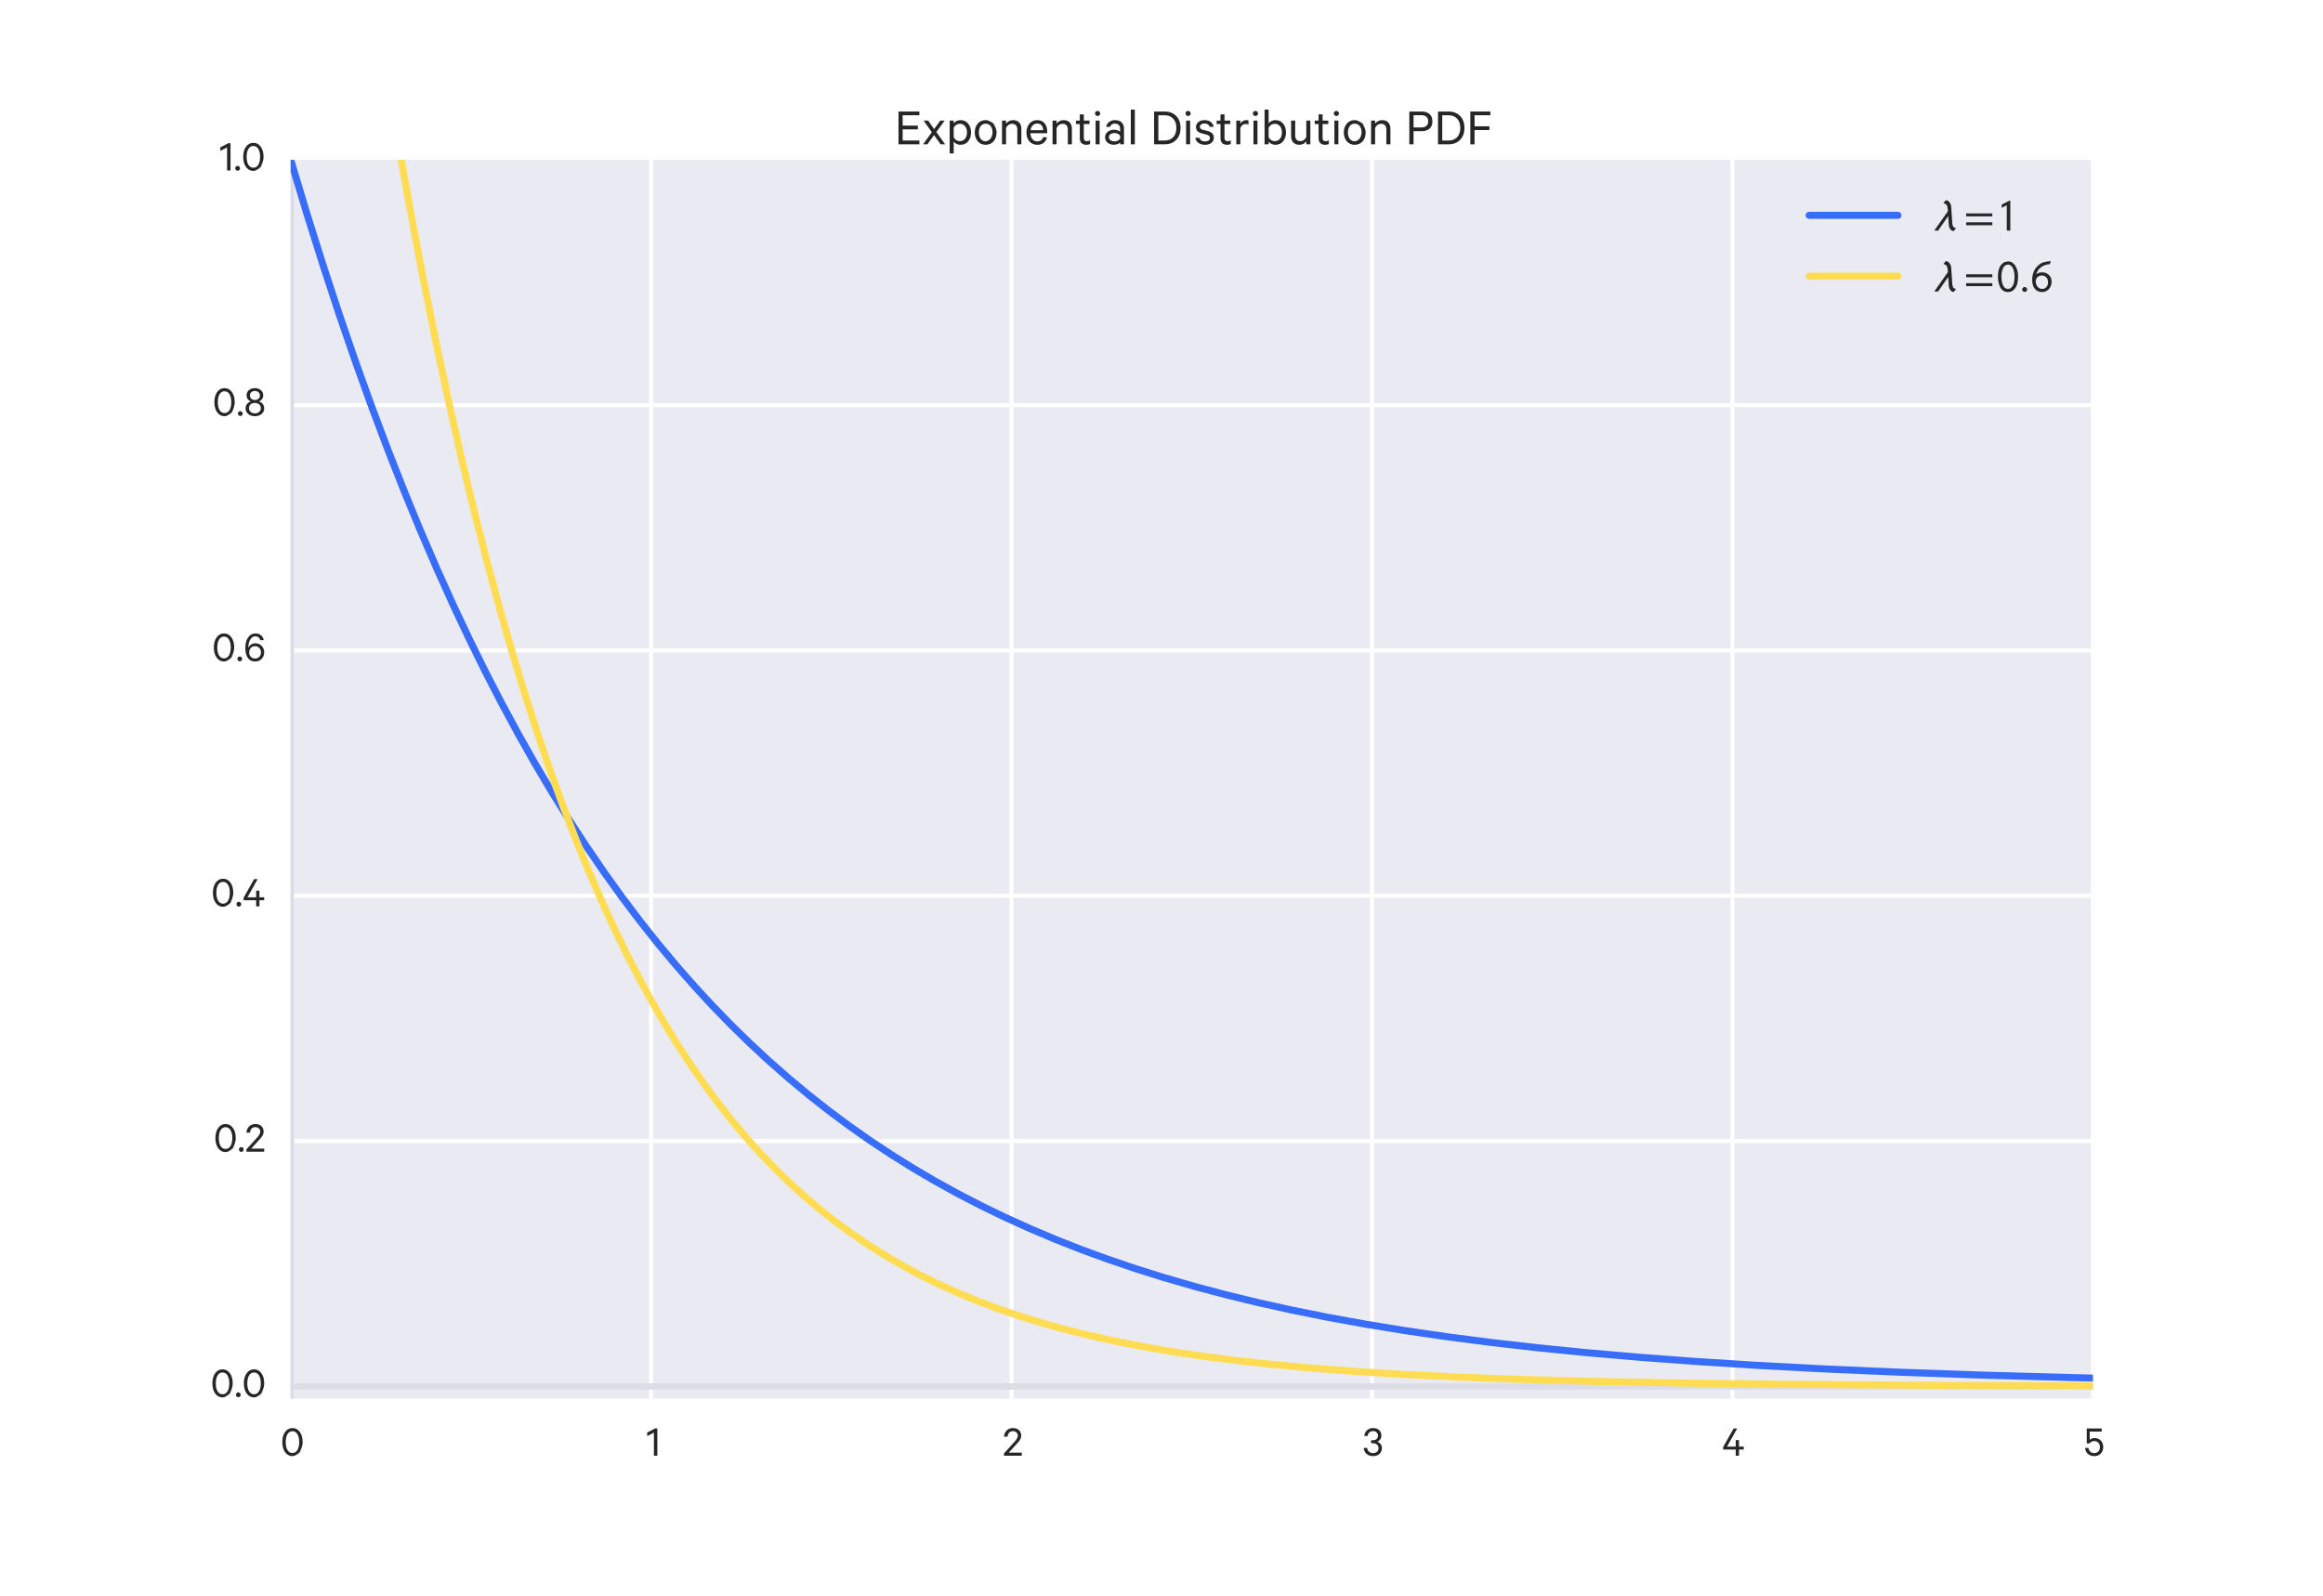 <svg xmlns="http://www.w3.org/2000/svg" xmlns:xlink="http://www.w3.org/1999/xlink" height="514pt" version="1.1" viewBox="0 0 748 514" width="748pt">
 <defs>
  <clipPath id="pd831f6c710">
   <rect height="398.97" width="580.32" x="93.6" y="51.48"/>
  </clipPath>
 </defs>
<defs>
  <style type="text/css">
*{stroke-linecap:butt;stroke-linejoin:round;}
  </style>
 </defs>
 <g id="figure_1">
  <g id="patch_1">
   <path d=" M0 514.8 L748.8 514.8 L748.8 0 L0 0 z " style="fill:#ffffff;"/>
  </g>
  <g id="axes_1">
   <g id="patch_2">
    <path d=" M93.6 450.45 L673.92 450.45 L673.92 51.48 L93.6 51.48 z " style="fill:#eaeaf2;"/>
   </g>
   <g id="matplotlib.axis_1">
    <g id="xtick_1">
     <g id="line2d_1">
      <path clip-path="url(#pd831f6c710)" d=" M93.6 450.45 L93.6 51.48" style="fill:none;stroke:#ffffff;stroke-linecap:round;stroke-width:1.3;"/>
     </g>
     <g id="line2d_2">
      <defs>
       <path d=" M0 0 L0 0" id="m56cc5124a0" style="stroke:#262626;stroke-width:1.3;"/>
      </defs>
      <g>
       <use style="fill:#262626;stroke:#262626;stroke-width:1.3;" x="93.6" xlink:href="#m56cc5124a0" y="450.45"/>
      </g>
     </g>
     <g id="line2d_3">
      <g>
       <use style="fill:#262626;stroke:#262626;stroke-width:1.3;" x="93.6" xlink:href="#m56cc5124a0" y="51.48"/>
      </g>
     </g>
     <g id="text_1">
      <!-- 0 -->
      <defs>
       <path d=" M49.797 16.594 Q37.094 -0.906 26.891 -0.906 Q16.703 -0.906 10.344 7.844 Q4 16.594 4 30.688 Q4 44.797 10.344 53.547 Q16.703 62.297 26.891 62.297 Q37.094 62.297 43.438 53.547 Q49.797 44.797 49.797 30.688 Q49.797 16.594 37.094 -0.906 M26.906 55.203 Q19.594 55.203 15.641 48.5 Q11.703 41.797 11.703 30.688 Q11.703 19.594 15.641 12.891 Q19.594 6.203 26.906 6.203 Q34.094 6.203 38.094 12.953 Q42.094 19.703 42.094 30.703 Q42.094 41.703 38.094 48.453 Q34.094 55.203 26.906 55.203" id="CalibreRegular-30"/>
      </defs>
      <g style="fill:#262626;" transform="translate(90.326 468.845)scale(0.143 -0.143)">
       <use xlink:href="#CalibreRegular-30"/>
      </g>
     </g>
    </g>
    <g id="xtick_2">
     <g id="line2d_4">
      <path clip-path="url(#pd831f6c710)" d=" M209.664 450.45 L209.664 51.48" style="fill:none;stroke:#ffffff;stroke-linecap:round;stroke-width:1.3;"/>
     </g>
     <g id="line2d_5">
      <g>
       <use style="fill:#262626;stroke:#262626;stroke-width:1.3;" x="209.664" xlink:href="#m56cc5124a0" y="450.45"/>
      </g>
     </g>
     <g id="line2d_6">
      <g>
       <use style="fill:#262626;stroke:#262626;stroke-width:1.3;" x="209.664" xlink:href="#m56cc5124a0" y="51.48"/>
      </g>
     </g>
     <g id="text_2">
      <!-- 1 -->
      <defs>
       <path d=" M25.406 61.5 L25.406 0 L17.703 0 L17.703 52 L2.5 44.203 L2.5 52.203 L20.703 61.5 z " id="CalibreRegular-31"/>
      </defs>
      <g style="fill:#262626;" transform="translate(208.026 468.845)scale(0.143 -0.143)">
       <use xlink:href="#CalibreRegular-31"/>
      </g>
     </g>
    </g>
    <g id="xtick_3">
     <g id="line2d_7">
      <path clip-path="url(#pd831f6c710)" d=" M325.728 450.45 L325.728 51.48" style="fill:none;stroke:#ffffff;stroke-linecap:round;stroke-width:1.3;"/>
     </g>
     <g id="line2d_8">
      <g>
       <use style="fill:#262626;stroke:#262626;stroke-width:1.3;" x="325.728" xlink:href="#m56cc5124a0" y="450.45"/>
      </g>
     </g>
     <g id="line2d_9">
      <g>
       <use style="fill:#262626;stroke:#262626;stroke-width:1.3;" x="325.728" xlink:href="#m56cc5124a0" y="51.48"/>
      </g>
     </g>
     <g id="text_3">
      <!-- 2 -->
      <defs>
       <path d=" M34.094 44.906 Q34.094 49.594 31.094 52.438 Q28.094 55.297 23 55.297 Q17.594 55.297 14.547 51.938 Q11.5 48.594 11 43 L2.906 43 Q3.797 51.703 9.188 57 Q14.594 62.297 23 62.297 Q31.703 62.297 36.703 57.594 Q41.703 52.906 41.703 45 Q41.703 43.594 41.344 42.094 Q41 40.594 40.641 39.5 Q40.297 38.406 39.344 36.75 Q38.406 35.094 37.906 34.297 Q37.406 33.5 35.906 31.703 Q34.406 29.906 33.906 29.297 Q33.406 28.703 31.547 26.641 Q29.703 24.594 29.297 24.094 L13.703 7 L43 7 L43 0 L2.906 0 L2.906 5.203 L22.703 27 Q27.203 32 28.797 33.797 Q30.406 35.594 32.25 38.891 Q34.094 42.203 34.094 44.906" id="CalibreRegular-32"/>
      </defs>
      <g style="fill:#262626;" transform="translate(322.861 468.845)scale(0.143 -0.143)">
       <use xlink:href="#CalibreRegular-32"/>
      </g>
     </g>
    </g>
    <g id="xtick_4">
     <g id="line2d_10">
      <path clip-path="url(#pd831f6c710)" d=" M441.792 450.45 L441.792 51.48" style="fill:none;stroke:#ffffff;stroke-linecap:round;stroke-width:1.3;"/>
     </g>
     <g id="line2d_11">
      <g>
       <use style="fill:#262626;stroke:#262626;stroke-width:1.3;" x="441.792" xlink:href="#m56cc5124a0" y="450.45"/>
      </g>
     </g>
     <g id="line2d_12">
      <g>
       <use style="fill:#262626;stroke:#262626;stroke-width:1.3;" x="441.792" xlink:href="#m56cc5124a0" y="51.48"/>
      </g>
     </g>
     <g id="text_4">
      <!-- 3 -->
      <defs>
       <path d=" M18.406 28.094 L18.406 34.797 L22.5 34.797 Q27.5 34.797 30.75 37.547 Q34 40.297 34 45.094 Q34 49.594 30.953 52.547 Q27.906 55.5 22.797 55.5 Q17.703 55.5 14.5 52.5 Q11.297 49.5 10.594 44.594 L2.906 44.594 Q4 52.5 9.391 57.391 Q14.797 62.297 22.797 62.297 Q31.406 62.297 36.453 57.641 Q41.5 53 41.5 45.5 Q41.5 40.5 38.844 36.641 Q36.203 32.797 31.906 31.5 Q36.906 30.094 39.797 26.25 Q42.703 22.406 42.703 17.203 Q42.703 9.406 37.344 4.25 Q32 -0.906 23 -0.906 Q14 -0.906 8.25 4.094 Q2.5 9.094 1.703 17.5 L9.406 17.5 Q10.203 12.094 13.703 9 Q17.203 5.906 22.906 5.906 Q28.406 5.906 31.797 8.953 Q35.203 12 35.203 17.094 Q35.203 22.094 31.641 25.094 Q28.094 28.094 22.703 28.094 z " id="CalibreRegular-33"/>
      </defs>
      <g style="fill:#262626;" transform="translate(438.861 468.845)scale(0.143 -0.143)">
       <use xlink:href="#CalibreRegular-33"/>
      </g>
     </g>
    </g>
    <g id="xtick_5">
     <g id="line2d_13">
      <path clip-path="url(#pd831f6c710)" d=" M557.856 450.45 L557.856 51.48" style="fill:none;stroke:#ffffff;stroke-linecap:round;stroke-width:1.3;"/>
     </g>
     <g id="line2d_14">
      <g>
       <use style="fill:#262626;stroke:#262626;stroke-width:1.3;" x="557.856" xlink:href="#m56cc5124a0" y="450.45"/>
      </g>
     </g>
     <g id="line2d_15">
      <g>
       <use style="fill:#262626;stroke:#262626;stroke-width:1.3;" x="557.856" xlink:href="#m56cc5124a0" y="51.48"/>
      </g>
     </g>
     <g id="text_5">
      <!-- 4 -->
      <defs>
       <path d=" M33.797 61.406 L10.906 20.5 L30.5 20.5 L30.5 35.297 L37.797 35.297 L37.797 20.5 L48.594 20.5 L48.594 13.906 L37.797 13.906 L37.797 0 L30.5 0 L30.5 13.906 L2.203 13.906 L2.203 19.5 L25.797 61.406 z " id="CalibreRegular-34"/>
      </defs>
      <g style="fill:#262626;" transform="translate(554.539 468.845)scale(0.143 -0.143)">
       <use xlink:href="#CalibreRegular-34"/>
      </g>
     </g>
    </g>
    <g id="xtick_6">
     <g id="line2d_16">
      <path clip-path="url(#pd831f6c710)" d=" M673.92 450.45 L673.92 51.48" style="fill:none;stroke:#ffffff;stroke-linecap:round;stroke-width:1.3;"/>
     </g>
     <g id="line2d_17">
      <g>
       <use style="fill:#262626;stroke:#262626;stroke-width:1.3;" x="673.92" xlink:href="#m56cc5124a0" y="450.45"/>
      </g>
     </g>
     <g id="line2d_18">
      <g>
       <use style="fill:#262626;stroke:#262626;stroke-width:1.3;" x="673.92" xlink:href="#m56cc5124a0" y="51.48"/>
      </g>
     </g>
     <g id="text_6">
      <!-- 5 -->
      <defs>
       <path d=" M23.703 33 Q17.203 33 12.797 27.703 L6.594 27.703 L6.594 61.406 L40.203 61.406 L40.203 54.406 L13.203 54.406 L13.203 35.906 Q17.5 39.797 24.406 39.797 Q32.906 39.797 38.297 34.047 Q43.703 28.297 43.703 19.406 Q43.703 10.703 38.094 4.891 Q32.5 -0.906 23.797 -0.906 Q15 -0.906 9.391 4 Q3.797 8.906 2.703 17.5 L10.406 17.5 Q12.5 5.906 23.797 5.906 Q29.297 5.906 32.797 9.75 Q36.297 13.594 36.297 19.391 Q36.297 25.203 32.797 29.094 Q29.297 33 23.703 33" id="CalibreRegular-35"/>
      </defs>
      <g style="fill:#262626;" transform="translate(670.989 468.845)scale(0.143 -0.143)">
       <use xlink:href="#CalibreRegular-35"/>
      </g>
     </g>
    </g>
   </g>
   <g id="matplotlib.axis_2">
    <g id="ytick_1">
     <g id="line2d_19">
      <path clip-path="url(#pd831f6c710)" d=" M93.6 446.5 L673.92 446.5" style="fill:none;stroke:#ffffff;stroke-linecap:round;stroke-width:1.3;"/>
     </g>
     <g id="line2d_20">
      <g>
       <use style="fill:#262626;stroke:#262626;stroke-width:1.3;" x="93.6" xlink:href="#m56cc5124a0" y="446.5"/>
      </g>
     </g>
     <g id="line2d_21">
      <g>
       <use style="fill:#262626;stroke:#262626;stroke-width:1.3;" x="673.92" xlink:href="#m56cc5124a0" y="446.5"/>
      </g>
     </g>
     <g id="text_7">
      <!-- 0.0 -->
      <defs>
       <path d=" M6.297 -0.5 Q3.203 2.594 3.203 4.891 Q3.203 7.203 4.75 8.797 Q6.297 10.406 8.594 10.406 Q10.797 10.406 12.344 8.797 Q13.906 7.203 13.906 4.891 Q13.906 2.594 12.344 1.047 Q10.797 -0.5 8.594 -0.5 Q6.297 -0.5 3.203 2.594" id="CalibreRegular-2e"/>
      </defs>
      <g style="fill:#262626;" transform="translate(67.814 449.932)scale(0.143 -0.143)">
       <use xlink:href="#CalibreRegular-30"/>
       <use x="53.8" xlink:href="#CalibreRegular-2e"/>
       <use x="70.9" xlink:href="#CalibreRegular-30"/>
      </g>
     </g>
    </g>
    <g id="ytick_2">
     <g id="line2d_22">
      <path clip-path="url(#pd831f6c710)" d=" M93.6 367.496 L673.92 367.496" style="fill:none;stroke:#ffffff;stroke-linecap:round;stroke-width:1.3;"/>
     </g>
     <g id="line2d_23">
      <g>
       <use style="fill:#262626;stroke:#262626;stroke-width:1.3;" x="93.6" xlink:href="#m56cc5124a0" y="367.496"/>
      </g>
     </g>
     <g id="line2d_24">
      <g>
       <use style="fill:#262626;stroke:#262626;stroke-width:1.3;" x="673.92" xlink:href="#m56cc5124a0" y="367.496"/>
      </g>
     </g>
     <g id="text_8">
      <!-- 0.2 -->
      <g style="fill:#262626;" transform="translate(68.786 370.928)scale(0.143 -0.143)">
       <use xlink:href="#CalibreRegular-30"/>
       <use x="53.8" xlink:href="#CalibreRegular-2e"/>
       <use x="70.9" xlink:href="#CalibreRegular-32"/>
      </g>
     </g>
    </g>
    <g id="ytick_3">
     <g id="line2d_25">
      <path clip-path="url(#pd831f6c710)" d=" M93.6 288.492 L673.92 288.492" style="fill:none;stroke:#ffffff;stroke-linecap:round;stroke-width:1.3;"/>
     </g>
     <g id="line2d_26">
      <g>
       <use style="fill:#262626;stroke:#262626;stroke-width:1.3;" x="93.6" xlink:href="#m56cc5124a0" y="288.492"/>
      </g>
     </g>
     <g id="line2d_27">
      <g>
       <use style="fill:#262626;stroke:#262626;stroke-width:1.3;" x="673.92" xlink:href="#m56cc5124a0" y="288.492"/>
      </g>
     </g>
     <g id="text_9">
      <!-- 0.4 -->
      <g style="fill:#262626;" transform="translate(67.986 291.924)scale(0.143 -0.143)">
       <use xlink:href="#CalibreRegular-30"/>
       <use x="53.8" xlink:href="#CalibreRegular-2e"/>
       <use x="70.9" xlink:href="#CalibreRegular-34"/>
      </g>
     </g>
    </g>
    <g id="ytick_4">
     <g id="line2d_28">
      <path clip-path="url(#pd831f6c710)" d=" M93.6 209.488 L673.92 209.488" style="fill:none;stroke:#ffffff;stroke-linecap:round;stroke-width:1.3;"/>
     </g>
     <g id="line2d_29">
      <g>
       <use style="fill:#262626;stroke:#262626;stroke-width:1.3;" x="93.6" xlink:href="#m56cc5124a0" y="209.488"/>
      </g>
     </g>
     <g id="line2d_30">
      <g>
       <use style="fill:#262626;stroke:#262626;stroke-width:1.3;" x="673.92" xlink:href="#m56cc5124a0" y="209.488"/>
      </g>
     </g>
     <g id="text_10">
      <!-- 0.6 -->
      <defs>
       <path d=" M12.703 19.594 Q12.703 13.594 16.391 9.688 Q20.094 5.797 26 5.797 Q31.797 5.797 35.5 9.641 Q39.203 13.5 39.203 19.594 Q39.203 25.703 35.5 29.641 Q31.797 33.594 26 33.594 Q20.094 33.594 16.391 29.688 Q12.703 25.797 12.703 19.594 M45.594 47.094 L37.797 47.094 Q35 55.797 26.5 55.797 Q19.797 55.797 15.391 49.047 Q11 42.297 11 32.297 Q11 32 11.047 30.953 Q11.094 29.906 11.094 29.594 Q12.594 34.297 16.891 37.188 Q21.203 40.094 26.594 40.094 Q35.297 40.094 40.891 34.141 Q46.5 28.203 46.5 19.703 Q46.5 11 40.797 5.047 Q35.094 -0.906 25.906 -0.906 Q13.406 -0.906 7.594 10.797 Q4 18.406 4 29.594 Q4 44.406 10.25 53.344 Q16.5 62.297 26.5 62.297 Q41.703 62.297 45.594 47.094" id="CalibreRegular-36"/>
      </defs>
      <g style="fill:#262626;" transform="translate(68.285 212.92)scale(0.143 -0.143)">
       <use xlink:href="#CalibreRegular-30"/>
       <use x="53.8" xlink:href="#CalibreRegular-2e"/>
       <use x="70.9" xlink:href="#CalibreRegular-36"/>
      </g>
     </g>
    </g>
    <g id="ytick_5">
     <g id="line2d_31">
      <path clip-path="url(#pd831f6c710)" d=" M93.6 130.484 L673.92 130.484" style="fill:none;stroke:#ffffff;stroke-linecap:round;stroke-width:1.3;"/>
     </g>
     <g id="line2d_32">
      <g>
       <use style="fill:#262626;stroke:#262626;stroke-width:1.3;" x="93.6" xlink:href="#m56cc5124a0" y="130.484"/>
      </g>
     </g>
     <g id="line2d_33">
      <g>
       <use style="fill:#262626;stroke:#262626;stroke-width:1.3;" x="673.92" xlink:href="#m56cc5124a0" y="130.484"/>
      </g>
     </g>
     <g id="text_11">
      <!-- 0.8 -->
      <defs>
       <path d=" M24.297 5.5 Q30.203 5.5 33.953 8.797 Q37.703 12.094 37.703 17.297 Q37.703 22.5 33.953 25.75 Q30.203 29 24.297 29 Q18.5 29 14.75 25.75 Q11 22.5 11 17.297 Q11 12.094 14.75 8.797 Q18.5 5.5 24.297 5.5 M24.297 35.594 Q29.203 35.594 32.391 38.391 Q35.594 41.203 35.594 45.703 Q35.594 50.203 32.391 53.047 Q29.203 55.906 24.297 55.906 Q19.5 55.906 16.297 53.047 Q13.094 50.203 13.094 45.703 Q13.094 41.297 16.297 38.438 Q19.5 35.594 24.297 35.594 M24.297 -0.906 Q15.297 -0.906 9.344 4 Q3.406 8.906 3.406 16.703 Q3.406 22.5 6.75 26.703 Q10.094 30.906 15.406 32.297 Q11 33.797 8.297 37.5 Q5.594 41.203 5.594 46.094 Q5.594 53.406 10.938 57.844 Q16.297 62.297 24.297 62.297 Q32.406 62.297 37.75 57.844 Q43.094 53.406 43.094 46.094 Q43.094 41.203 40.344 37.547 Q37.594 33.906 33.297 32.297 Q38.5 30.906 41.891 26.703 Q45.297 22.5 45.297 16.703 Q45.297 8.906 39.344 4 Q33.406 -0.906 24.297 -0.906" id="CalibreRegular-38"/>
      </defs>
      <g style="fill:#262626;" transform="translate(68.457 133.916)scale(0.143 -0.143)">
       <use xlink:href="#CalibreRegular-30"/>
       <use x="53.8" xlink:href="#CalibreRegular-2e"/>
       <use x="70.9" xlink:href="#CalibreRegular-38"/>
      </g>
     </g>
    </g>
    <g id="ytick_6">
     <g id="text_12">
      <!-- 1.0 -->
      <g style="fill:#262626;" transform="translate(70.587 54.912)scale(0.143 -0.143)">
       <use xlink:href="#CalibreRegular-31"/>
       <use x="32.9" xlink:href="#CalibreRegular-2e"/>
       <use x="50" xlink:href="#CalibreRegular-30"/>
      </g>
     </g>
    </g>
   </g>
   <g id="line2d_34">
    <path clip-path="url(#pd831f6c710)" d=" M93.6 446.5 L673.92 446.5" style="fill:none;stroke:#dcdce6;stroke-linecap:round;stroke-width:2;"/>
   </g>
   <g id="line2d_35">
    <path clip-path="url(#pd831f6c710)" d=" M93.6 450.45 L93.6 51.48" style="fill:none;stroke:#dcdce6;stroke-linecap:round;stroke-width:2;"/>
   </g>
   <g id="line2d_36">
    <path clip-path="url(#pd831f6c710)" d=" M93.6 446.5 L673.92 446.5" style="fill:none;stroke:#dcdce6;stroke-linecap:round;stroke-width:2;"/>
   </g>
   <g id="line2d_37">
    <path clip-path="url(#pd831f6c710)" d=" M93.6 450.45 L93.6 51.48" style="fill:none;stroke:#dcdce6;stroke-linecap:round;stroke-width:2;"/>
   </g>
   <g id="patch_3">
    <path d=" M93.6 450.45 L93.6 51.48" style="fill:none;"/>
   </g>
   <g id="patch_4">
    <path d=" M93.6 450.45 L673.92 450.45" style="fill:none;"/>
   </g>
   <g id="patch_5">
    <path d=" M673.92 450.45 L673.92 51.48" style="fill:none;"/>
   </g>
   <g id="patch_6">
    <path d=" M93.6 51.48 L673.92 51.48" style="fill:none;"/>
   </g>
   <g id="text_13">
    <!-- Exponential Distribution PDF -->
    <defs>
     <path id="CalibreRegular-20"/>
     <path d=" M15.203 0 L7.297 0 L7.297 61.406 L44.797 61.406 L44.797 54.406 L15.203 54.406 L15.203 33.703 L43 33.703 L43 26.703 L15.203 26.703 z " id="CalibreRegular-46"/>
     <path d=" M14.203 65 L14.203 0 L6.703 0 L6.703 65 z " id="CalibreRegular-6c"/>
     <path d=" M29.5 44.594 L29.5 36.906 Q27.703 38.094 24.5 38.094 Q20.906 38.094 18.094 35.891 Q15.297 33.703 14.203 29.797 L14.203 0 L6.703 0 L6.703 44.406 L14.203 44.406 L14.203 38.594 Q15.703 41.5 18.641 43.391 Q21.594 45.297 25.203 45.297 Q28.094 45.297 29.5 44.594" id="CalibreRegular-72"/>
     <path d=" M38.906 0 L31.703 0 L31.703 3.297 Q30.297 1.797 27 0.5 Q23.703 -0.797 20 -0.797 Q13 -0.797 8.25 3.094 Q3.5 7 3.5 13.406 Q3.5 19.5 8.391 23.391 Q13.297 27.297 20.5 27.297 Q23.797 27.297 27 26.188 Q30.203 25.094 31.703 23.703 L31.703 29.297 Q31.703 33.594 29.141 36.188 Q26.594 38.797 21.906 38.797 Q14.906 38.797 12.797 32.703 L5.406 32.703 Q6.5 38.297 11.047 41.797 Q15.594 45.297 22 45.297 Q29.906 45.297 34.406 41.094 Q38.906 36.906 38.906 29.594 z  M31.703 11 L31.703 15.594 Q30.703 18 27.75 19.547 Q24.797 21.094 21.297 21.094 Q16.906 21.094 13.797 19.094 Q10.703 17.094 10.703 13.406 Q10.703 9.594 13.797 7.547 Q16.906 5.5 21.297 5.5 Q24.797 5.5 27.75 7.047 Q30.703 8.594 31.703 11" id="CalibreRegular-61"/>
     <path d=" M15.203 7.094 L26.906 7.094 Q37.297 7.094 43.141 13.438 Q49 19.797 49 30.688 Q49 41.594 43.094 48 Q37.203 54.406 26.906 54.406 L15.203 54.406 z  M7.297 0 L7.297 61.406 L27 61.406 Q40.5 61.406 48.641 53.047 Q56.797 44.703 56.797 30.703 Q56.797 16.703 48.641 8.344 Q40.5 0 27 0 z " id="CalibreRegular-44"/>
     <path d=" M7.297 61.406 L46.406 61.406 L46.406 54.406 L15.094 54.406 L15.094 35 L43.5 35 L43.5 28 L15.094 28 L15.094 7.094 L46.406 7.094 L46.406 0 L7.297 0 z " id="CalibreRegular-45"/>
     <path d=" M33 45.297 Q44.297 32.406 44.297 22.203 Q44.297 12 38.641 5.547 Q33 -0.906 23.891 -0.906 Q14.797 -0.906 9.141 5.547 Q3.5 12 3.5 22.203 Q3.5 32.406 9.141 38.844 Q14.797 45.297 23.891 45.297 Q33 45.297 44.297 32.406 M29.797 5.703 Q36.703 14.797 36.703 22.188 Q36.703 29.594 33.25 34.141 Q29.797 38.703 23.891 38.703 Q18 38.703 14.547 34.141 Q11.094 29.594 11.094 22.188 Q11.094 14.797 14.547 10.25 Q18 5.703 23.891 5.703 Q29.797 5.703 36.703 14.797" id="CalibreRegular-6f"/>
     <path d=" M14.203 5.203 L14.203 -17 L6.703 -17 L6.703 44.406 L14.203 44.406 L14.203 39.203 Q16.094 41.797 19.438 43.547 Q22.797 45.297 26.703 45.297 Q36.094 45.297 41.391 38.641 Q46.703 32 46.703 22.203 Q46.703 12.406 41.391 5.75 Q36.094 -0.906 26.703 -0.906 Q22.797 -0.906 19.438 0.844 Q16.094 2.594 14.203 5.203 M14.203 31.203 L14.203 13.203 Q15.906 9.797 18.953 7.844 Q22 5.906 25.594 5.906 Q31.797 5.906 35.438 10.453 Q39.094 15 39.094 22.203 Q39.094 29.406 35.438 33.953 Q31.797 38.5 25.594 38.5 Q22 38.5 18.953 36.547 Q15.906 34.594 14.203 31.203" id="CalibreRegular-70"/>
     <path d=" M14.203 44.406 L14.203 0 L6.703 0 L6.703 44.406 z  M12.406 62.594 Q15.297 59.797 15.297 57.797 Q15.297 55.797 13.844 54.391 Q12.406 53 10.406 53 Q8.406 53 7 54.391 Q5.594 55.797 5.594 57.797 Q5.594 59.797 7 61.188 Q8.406 62.594 10.406 62.594 Q12.406 62.594 15.297 59.797" id="CalibreRegular-69"/>
     <path d=" M14.203 5.203 L14.203 0 L6.594 0 L6.594 65 L14.203 65 L14.203 39.203 Q16 41.797 19.391 43.547 Q22.797 45.297 26.703 45.297 Q36.094 45.297 41.391 38.641 Q46.703 32 46.703 22.203 Q46.703 12.297 41.391 5.688 Q36.094 -0.906 26.703 -0.906 Q22.797 -0.906 19.391 0.844 Q16 2.594 14.203 5.203 M14.203 31.203 L14.203 13.203 Q15.906 9.797 18.953 7.844 Q22 5.906 25.594 5.906 Q31.797 5.906 35.438 10.453 Q39.094 15 39.094 22.203 Q39.094 29.406 35.438 33.953 Q31.797 38.5 25.594 38.5 Q22 38.5 18.953 36.547 Q15.906 34.594 14.203 31.203" id="CalibreRegular-62"/>
     <path d=" M8.797 11.203 L8.797 38 L1.594 38 L1.594 44.406 L8.797 44.406 L8.797 56.094 L16.297 56.094 L16.297 44.406 L27 44.406 L27 38 L16.297 38 L16.297 12 Q16.297 5.797 22.203 5.797 Q25.297 5.797 28 7.594 L28 0.594 Q25.203 -0.906 21 -0.906 Q15.406 -0.906 12.094 2.141 Q8.797 5.203 8.797 11.203" id="CalibreRegular-74"/>
     <path d=" M42.094 44.406 L42.094 0 L34.5 0 L34.5 5.594 Q32.5 2.797 29.094 0.938 Q25.703 -0.906 21.594 -0.906 Q14.203 -0.906 10.141 3.5 Q6.094 7.906 6.094 15.297 L6.094 44.406 L13.703 44.406 L13.703 16.5 Q13.703 11.594 16.094 8.797 Q18.5 6 23.406 6 Q27.203 6 30.25 8.297 Q33.297 10.594 34.5 14.297 L34.5 44.406 z " id="CalibreRegular-75"/>
     <path d=" M30.297 24.594 L15.203 24.594 L15.203 0 L7.297 0 L7.297 61.406 L30.297 61.406 Q39.797 61.406 45.141 56.656 Q50.5 51.906 50.5 43 Q50.5 34.094 45.094 29.344 Q39.703 24.594 30.297 24.594 M42.703 43 Q42.703 48.406 39.453 51.453 Q36.203 54.5 30.094 54.5 L15.203 54.5 L15.203 31.594 L30.094 31.594 Q36.203 31.594 39.453 34.641 Q42.703 37.703 42.703 43" id="CalibreRegular-50"/>
     <path d=" M42.203 44.406 L26.594 23 L43.094 0 L34.594 0 L22.297 17.297 L9.906 0 L1.797 0 L18.203 22.703 L2.703 44.406 L11.297 44.406 L22.5 28.5 L34 44.406 z " id="CalibreRegular-78"/>
     <path d=" M6.703 0 L6.703 44.406 L14.203 44.406 L14.203 38.797 Q16.297 41.594 19.75 43.438 Q23.203 45.297 27.297 45.297 Q34.703 45.297 38.797 40.891 Q42.906 36.5 42.906 29.094 L42.906 0 L35.297 0 L35.297 27.906 Q35.297 32.703 32.844 35.547 Q30.406 38.406 25.5 38.406 Q21.594 38.406 18.5 36.047 Q15.406 33.703 14.203 30.094 L14.203 0 z " id="CalibreRegular-6e"/>
     <path d=" M34.703 13.297 L41.797 13.297 Q40.594 6.797 35.891 2.938 Q31.203 -0.906 23.906 -0.906 Q14.797 -0.906 9.141 5.438 Q3.5 11.797 3.5 22.094 Q3.5 32.203 9.094 38.75 Q14.703 45.297 23.703 45.297 Q32.594 45.297 37.5 39.344 Q42.406 33.406 42.406 23.5 L42.406 20.797 L11 20.797 Q11.094 13.797 14.641 9.641 Q18.203 5.5 23.906 5.5 Q28.094 5.5 30.938 7.547 Q33.797 9.594 34.703 13.297 M23.797 38.906 Q18.797 38.906 15.391 35.594 Q12 32.297 11.203 26.5 L34.797 26.5 Q34.703 31.797 31.891 35.344 Q29.094 38.906 23.797 38.906" id="CalibreRegular-65"/>
     <path d=" M3 12.203 L10.797 12.203 Q12.906 5.406 21.297 5.406 Q25.406 5.406 27.906 7.047 Q30.406 8.703 30.406 12 Q30.406 16.5 23.797 18.203 L15 20.5 Q4.297 23.203 4.297 32.203 Q4.297 38 8.797 41.641 Q13.297 45.297 20.203 45.297 Q27.406 45.297 31.797 42 Q36.203 38.703 37.406 32.703 L29.906 32.703 Q27.906 39 20.094 39 Q16.594 39 14.094 37.344 Q11.594 35.703 11.594 32.594 Q11.594 30.406 13.047 29.156 Q14.5 27.906 17.797 27 L26.406 24.906 Q37.703 21.906 37.703 12.5 Q37.703 6.297 33.094 2.688 Q28.5 -0.906 21.203 -0.906 Q13.906 -0.906 8.953 2.594 Q4 6.094 3 12.203" id="CalibreRegular-73"/>
    </defs>
    <g style="fill:#262626;" transform="translate(288.062 46.48)scale(0.172 -0.172)">
     <use xlink:href="#CalibreRegular-45"/>
     <use x="51.5" xlink:href="#CalibreRegular-78"/>
     <use x="96.4" xlink:href="#CalibreRegular-70"/>
     <use x="146.6" xlink:href="#CalibreRegular-6f"/>
     <use x="194.4" xlink:href="#CalibreRegular-6e"/>
     <use x="243.3" xlink:href="#CalibreRegular-65"/>
     <use x="289" xlink:href="#CalibreRegular-6e"/>
     <use x="337.9" xlink:href="#CalibreRegular-74"/>
     <use x="369.6" xlink:href="#CalibreRegular-69"/>
     <use x="390.5" xlink:href="#CalibreRegular-61"/>
     <use x="435.5" xlink:href="#CalibreRegular-6c"/>
     <use x="456.4" xlink:href="#CalibreRegular-20"/>
     <use x="478.5" xlink:href="#CalibreRegular-44"/>
     <use x="539" xlink:href="#CalibreRegular-69"/>
     <use x="559.9" xlink:href="#CalibreRegular-73"/>
     <use x="601.3" xlink:href="#CalibreRegular-74"/>
     <use x="633" xlink:href="#CalibreRegular-72"/>
     <use x="665.1" xlink:href="#CalibreRegular-69"/>
     <use x="686" xlink:href="#CalibreRegular-62"/>
     <use x="736.2" xlink:href="#CalibreRegular-75"/>
     <use x="784.9" xlink:href="#CalibreRegular-74"/>
     <use x="816.6" xlink:href="#CalibreRegular-69"/>
     <use x="837.5" xlink:href="#CalibreRegular-6f"/>
     <use x="885.3" xlink:href="#CalibreRegular-6e"/>
     <use x="934.2" xlink:href="#CalibreRegular-20"/>
     <use x="956.3" xlink:href="#CalibreRegular-50"/>
     <use x="1010" xlink:href="#CalibreRegular-44"/>
     <use x="1070.5" xlink:href="#CalibreRegular-46"/>
    </g>
   </g>
   <g id="line2d_38">
    <path clip-path="url(#pd831f6c710)" d=" M93.6 51.48 L98.828 68.879 L104.056 85.511 L109.284 101.411 L114.512 116.611 L119.741 131.141 L124.969 145.031 L130.197 158.31 L135.425 171.003 L140.653 183.138 L145.881 194.737 L151.109 205.827 L156.337 216.427 L161.565 226.561 L166.794 236.248 L172.022 245.509 L177.25 254.362 L183.059 263.741 L188.868 272.663 L194.677 281.15 L200.486 289.222 L206.295 296.9 L212.104 304.203 L217.913 311.15 L223.722 317.757 L229.531 324.042 L235.34 330.02 L241.149 335.707 L247.539 341.642 L253.929 347.258 L260.319 352.575 L266.708 357.606 L273.098 362.368 L280.069 367.272 L287.04 371.89 L294.011 376.239 L300.982 380.335 L308.533 384.503 L316.085 388.408 L323.637 392.068 L331.769 395.751 L339.902 399.185 L348.035 402.387 L356.748 405.578 L365.462 408.538 L374.756 411.459 L384.631 414.317 L394.507 416.942 L404.963 419.489 L416 421.939 L427.618 424.278 L439.817 426.495 L452.597 428.581 L465.957 430.53 L479.899 432.337 L495.003 434.065 L510.687 435.637 L527.533 437.105 L546.122 438.495 L565.872 439.748 L587.366 440.889 L611.183 441.93 L637.904 442.87 L668.111 443.702 L673.92 443.838 L673.92 443.838" style="fill:none;stroke:#386df9;stroke-linecap:round;stroke-width:2.275;"/>
   </g>
   <g id="line2d_39">
    <path clip-path="url(#pd831f6c710)" d=" M120.487 -1 L124.388 23.381 L128.454 47.38 L132.52 70.018 L136.587 91.372 L140.653 111.515 L144.719 130.515 L148.786 148.438 L152.852 165.344 L156.918 181.291 L160.985 196.333 L165.051 210.523 L169.117 223.907 L173.183 236.532 L177.25 248.442 L181.316 259.676 L185.382 270.272 L189.449 280.268 L193.515 289.696 L197.581 298.59 L201.648 306.98 L205.714 314.893 L209.78 322.358 L213.846 329.399 L217.913 336.041 L221.979 342.306 L226.626 349.032 L231.274 355.324 L235.921 361.21 L240.568 366.716 L245.215 371.867 L249.862 376.685 L254.51 381.192 L259.157 385.408 L263.804 389.351 L269.032 393.485 L274.26 397.319 L279.488 400.876 L284.716 404.176 L290.525 407.563 L296.334 410.679 L302.143 413.546 L308.533 416.435 L314.923 419.071 L321.313 421.476 L328.284 423.86 L335.255 426.016 L342.806 428.121 L350.939 430.147 L359.072 431.949 L367.785 433.661 L377.08 435.265 L386.955 436.75 L397.992 438.179 L409.61 439.458 L422.39 440.638 L436.332 441.702 L452.016 442.669 L469.443 443.517 L489.194 444.254 L512.43 444.891 L540.313 445.422 L574.586 445.841 L619.315 446.153 L673.92 446.342 L673.92 446.342" style="fill:none;stroke:#ffdc52;stroke-linecap:round;stroke-width:2.275;"/>
   </g>
   <g id="legend_1">
    <g id="line2d_40">
     <path d=" M582.543 69.355 L611.143 69.355" style="fill:none;stroke:#386df9;stroke-linecap:round;stroke-width:2.275;"/>
    </g>
    <g id="line2d_41"/>
    <g id="text_14">
     <!-- $\lambda=1$ -->
     <defs>
      <path d=" M63.703 32 L4.797 32 L4.797 38.594 L63.703 38.594 z  M63.703 12 L4.797 12 L4.797 18.594 L63.703 18.594 z " id="STIXGeneral-Regular-3d"/>
      <path d=" M50.203 6 L49.906 4.5 L45.703 -1.094 Q41.094 -1.094 37.891 3.047 Q34.703 7.203 34.297 14.094 L33.094 32.594 L10.406 0 L1.797 0 L32.297 43.406 Q32.297 44.703 32.094 47.703 Q31.406 61.094 22.703 61.203 L23.094 62.797 L27.406 68.297 Q32.297 68.297 35.797 64 Q39.406 59.703 39.906 53.094 L42.094 19.594 Q42.297 17 42.391 15.594 Q42.5 14.203 43.047 12.094 Q43.594 10 44.344 8.891 Q45.094 7.797 46.594 6.891 Q48.094 6 50.203 6" id="STIXNonUnicode-Italic-e1e2"/>
      <path d=" M30.203 0 L22.297 0 L22.297 57 Q20.094 56 15.75 53.75 Q11.406 51.5 10.797 51.203 L10.797 58.5 L28.797 67.703 L30.203 67.203 z " id="STIXGeneral-Regular-1d7e3"/>
     </defs>
     <g style="fill:#262626;" transform="translate(622.583 74.36)scale(0.143 -0.143)">
      <use transform="translate(0.0 0.703)" xlink:href="#STIXNonUnicode-Italic-e1e2"/>
      <use transform="translate(68.72 0.703)" xlink:href="#STIXGeneral-Regular-3d"/>
      <use transform="translate(142.731 0.703)" xlink:href="#STIXGeneral-Regular-1d7e3"/>
     </g>
    </g>
    <g id="line2d_42">
     <path d=" M582.543 88.946 L611.143 88.946" style="fill:none;stroke:#ffdc52;stroke-linecap:round;stroke-width:2.275;"/>
    </g>
    <g id="line2d_43"/>
    <g id="text_15">
     <!-- $\lambda=0.6$ -->
     <defs>
      <path d=" M47.703 33 Q47.703 23.797 45.547 16.344 Q43.406 8.906 38.094 3.75 Q32.797 -1.406 25 -1.406 Q18.797 -1.406 14.25 1.688 Q9.703 4.797 7.203 10.047 Q4.703 15.297 3.5 21.141 Q2.297 27 2.297 33.594 Q2.297 42.906 4.594 50.344 Q6.906 57.797 12.297 62.688 Q17.703 67.594 25.406 67.594 Q35.203 67.594 41.453 57.938 Q47.703 48.297 47.703 33 M39.797 33 Q39.797 45.203 35.75 52.844 Q31.703 60.5 25.203 60.5 Q17.797 60.5 14 52.75 Q10.203 45 10.203 33.406 Q10.203 28.203 10.953 23.547 Q11.703 18.906 13.344 14.75 Q15 10.594 18 8.141 Q21 5.703 25 5.703 Q30.094 5.703 33.547 9.797 Q37 13.906 38.391 19.844 Q39.797 25.797 39.797 33" id="STIXGeneral-Regular-1d7e2"/>
      <path d=" M44.797 66.797 L43 61.5 Q31.594 60.703 23.641 54.953 Q15.703 49.203 12.203 38.797 Q18.094 43.094 25.906 43.094 Q34.5 43.094 40.75 37.297 Q47 31.5 47 22 Q47 12.297 40.953 5.438 Q34.906 -1.406 25.703 -1.406 Q18 -1.406 12.75 2.641 Q7.5 6.703 5.344 12.75 Q3.203 18.797 3.203 26.406 Q3.203 34.906 6.203 43.047 Q9.203 51.203 14.297 56.203 Q21 62.797 27.094 65.047 Q33.203 67.297 44.703 68.406 z  M39 20.703 Q39 27.906 34.891 31.953 Q30.797 36 25.094 36 Q19.906 36 16 32.953 Q12.094 29.906 11.203 24 Q11.203 15.906 15.203 10.797 Q19.203 5.703 26 5.703 Q31.5 5.703 35.25 9.953 Q39 14.203 39 20.703" id="STIXGeneral-Regular-1d7e8"/>
      <path d=" M18.094 4.297 Q18.094 2.094 16.438 0.5 Q14.797 -1.094 12.5 -1.094 Q10.203 -1.094 8.594 0.5 Q7 2.094 7 4.391 Q7 6.703 8.641 8.344 Q10.297 10 12.594 10 Q14.797 10 16.438 8.297 Q18.094 6.594 18.094 4.297" id="STIXGeneral-Regular-2e"/>
     </defs>
     <g style="fill:#262626;" transform="translate(622.583 93.951)scale(0.143 -0.143)">
      <use transform="translate(0.0 0.594)" xlink:href="#STIXNonUnicode-Italic-e1e2"/>
      <use transform="translate(68.72 0.594)" xlink:href="#STIXGeneral-Regular-3d"/>
      <use transform="translate(142.731 0.594)" xlink:href="#STIXGeneral-Regular-1d7e2"/>
      <use transform="translate(192.731 0.594)" xlink:href="#STIXGeneral-Regular-2e"/>
      <use transform="translate(218.944 0.594)" xlink:href="#STIXGeneral-Regular-1d7e8"/>
     </g>
    </g>
   </g>
  </g>
 </g>
 </svg>
